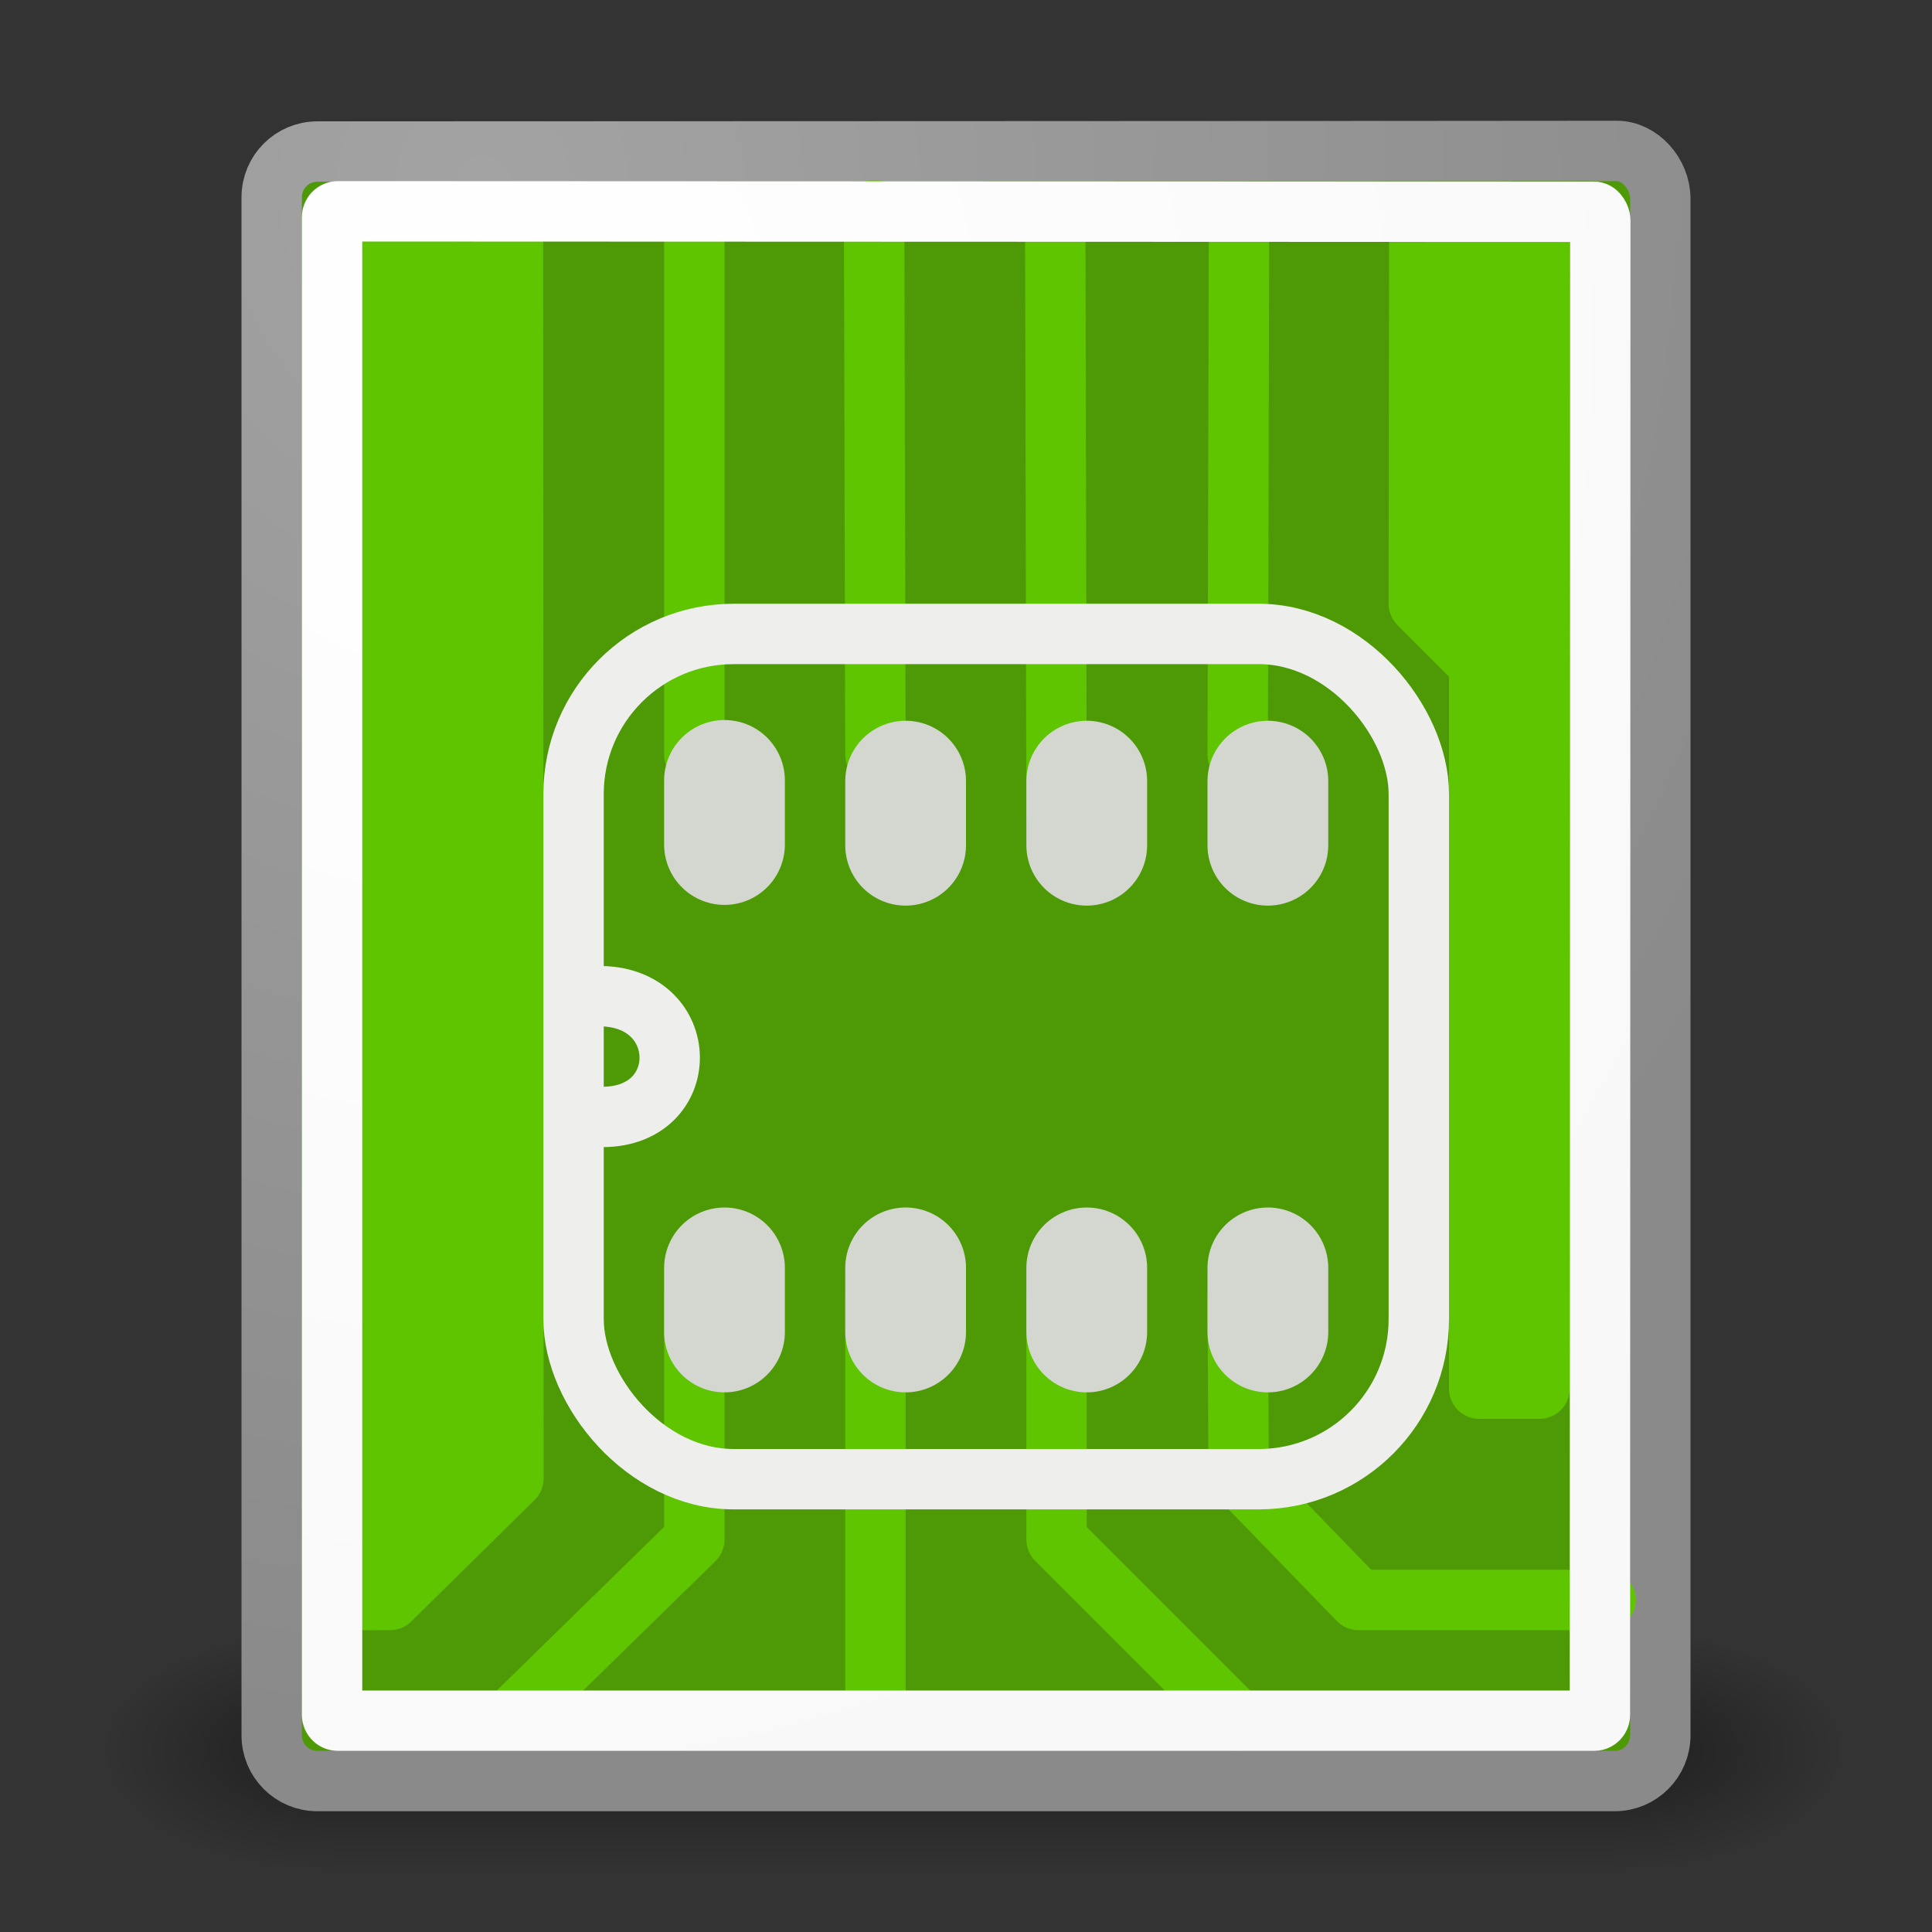 <?xml version="1.0" encoding="UTF-8" standalone="no"?>
<!-- Created with Inkscape (http://www.inkscape.org/) -->
<svg
   xmlns:dc="http://purl.org/dc/elements/1.1/"
   xmlns:cc="http://web.resource.org/cc/"
   xmlns:rdf="http://www.w3.org/1999/02/22-rdf-syntax-ns#"
   xmlns:svg="http://www.w3.org/2000/svg"
   xmlns="http://www.w3.org/2000/svg"
   xmlns:xlink="http://www.w3.org/1999/xlink"
   xmlns:sodipodi="http://sodipodi.sourceforge.net/DTD/sodipodi-0.dtd"
   xmlns:inkscape="http://www.inkscape.org/namespaces/inkscape"
   inkscape:export-ydpi="90"
   inkscape:export-xdpi="90"
   inkscape:export-filename="/home/pcjc2/gedawork/tomazicons/gnomemime/pngs/application-x-pcb-32.png"
   sodipodi:docname="application-x-pcb-32.svg"
   sodipodi:docbase="/home/pcjc2/gedawork/tomazicons/gnomemime"
   inkscape:version="0.45.1"
   sodipodi:version="0.32"
   id="svg249"
   height="32"
   width="32"
   inkscape:output_extension="org.inkscape.output.svg.inkscape"
   version="1.0">
  <rect width="100%" height="100%" fill="#333333" stroke="none"/>
  <defs
     id="defs3">
    <linearGradient
       inkscape:collect="always"
       id="linearGradient4790">
      <stop
         style="stop-color:#000000;stop-opacity:1;"
         offset="0"
         id="stop4792" />
      <stop
         style="stop-color:#000000;stop-opacity:0;"
         offset="1"
         id="stop4794" />
    </linearGradient>
    <linearGradient
       inkscape:collect="always"
       id="linearGradient2251">
      <stop
         style="stop-color:#ffffff;stop-opacity:1;"
         offset="0"
         id="stop2253" />
      <stop
         style="stop-color:#ffffff;stop-opacity:0;"
         offset="1"
         id="stop2255" />
    </linearGradient>
    <linearGradient
       id="linearGradient15662">
      <stop
         id="stop15664"
         offset="0"
         style="stop-color:#ffffff;stop-opacity:1;" />
      <stop
         id="stop15666"
         offset="1"
         style="stop-color:#f8f8f8;stop-opacity:1;" />
    </linearGradient>
    <linearGradient
       id="linearGradient269">
      <stop
         id="stop270"
         offset="0"
         style="stop-color:#a3a3a3;stop-opacity:1;" />
      <stop
         id="stop271"
         offset="1"
         style="stop-color:#8a8a8a;stop-opacity:1;" />
    </linearGradient>
    <linearGradient
       id="linearGradient259">
      <stop
         id="stop260"
         offset="0"
         style="stop-color:#fafafa;stop-opacity:1;" />
      <stop
         id="stop261"
         offset="1"
         style="stop-color:#bbbbbb;stop-opacity:1;" />
    </linearGradient>
    <radialGradient
       inkscape:collect="always"
       xlink:href="#linearGradient269"
       id="radialGradient15656"
       gradientUnits="userSpaceOnUse"
       gradientTransform="matrix(0.639,0,0,0.681,2.357,0.532)"
       cx="8.824"
       cy="3.756"
       fx="8.824"
       fy="3.756"
       r="37.752" />
    <radialGradient
       inkscape:collect="always"
       xlink:href="#linearGradient15662"
       id="radialGradient15668"
       gradientUnits="userSpaceOnUse"
       gradientTransform="matrix(0.62,0,0,0.663,2.737,0.972)"
       cx="8.144"
       cy="7.268"
       fx="8.144"
       fy="7.268"
       r="38.159" />
    <linearGradient
       id="linearGradient3688"
       inkscape:collect="always">
      <stop
         id="stop3690"
         offset="0"
         style="stop-color:black;stop-opacity:1;" />
      <stop
         id="stop3692"
         offset="1"
         style="stop-color:black;stop-opacity:0;" />
    </linearGradient>
    <linearGradient
       id="linearGradient3702">
      <stop
         id="stop3704"
         offset="0"
         style="stop-color:black;stop-opacity:0;" />
      <stop
         style="stop-color:black;stop-opacity:1;"
         offset="0.5"
         id="stop3710" />
      <stop
         id="stop3706"
         offset="1"
         style="stop-color:black;stop-opacity:0;" />
    </linearGradient>
    <radialGradient
       inkscape:collect="always"
       xlink:href="#linearGradient3688"
       id="radialGradient2088"
       gradientUnits="userSpaceOnUse"
       gradientTransform="matrix(2.004,0,0,1.4,27.988,-17.4)"
       cx="4.993"
       cy="43.5"
       fx="4.993"
       fy="43.5"
       r="2.5" />
    <radialGradient
       inkscape:collect="always"
       xlink:href="#linearGradient3688"
       id="radialGradient2090"
       gradientUnits="userSpaceOnUse"
       gradientTransform="matrix(2.004,0,0,1.4,-20.012,-104.4)"
       cx="4.993"
       cy="43.5"
       fx="4.993"
       fy="43.5"
       r="2.5" />
    <linearGradient
       inkscape:collect="always"
       xlink:href="#linearGradient3702"
       id="linearGradient2092"
       gradientUnits="userSpaceOnUse"
       x1="25.058"
       y1="47.028"
       x2="25.058"
       y2="39.999" />
    <radialGradient
       inkscape:collect="always"
       xlink:href="#linearGradient4790"
       id="radialGradient2237"
       gradientUnits="userSpaceOnUse"
       gradientTransform="matrix(1.745,0,0,1.284,-27.583,-4.478)"
       cx="37.03"
       cy="12.989"
       fx="37.03"
       fy="12.989"
       r="4.293" />
    <radialGradient
       inkscape:collect="always"
       xlink:href="#linearGradient259"
       id="radialGradient2239"
       gradientUnits="userSpaceOnUse"
       gradientTransform="matrix(0.148,1.009137e-2,-1.104438e-2,0.162,24.06,11.817)"
       cx="30.654"
       cy="14.937"
       fx="30.654"
       fy="14.937"
       r="86.708" />
    <radialGradient
       inkscape:collect="always"
       xlink:href="#linearGradient269"
       id="radialGradient2241"
       gradientUnits="userSpaceOnUse"
       gradientTransform="matrix(0.332,0,0,0.354,19.105,8.582)"
       cx="31.863"
       cy="2.367"
       fx="31.863"
       fy="2.367"
       r="37.752" />
    <linearGradient
       inkscape:collect="always"
       xlink:href="#linearGradient2251"
       id="linearGradient2243"
       gradientUnits="userSpaceOnUse"
       gradientTransform="matrix(-3.277938e-2,-0.999,0.999,-3.277938e-2,-1.71,44.063)"
       x1="33.396"
       y1="36.921"
       x2="34.17"
       y2="38.07" />
    <linearGradient
       y2="38.07"
       x2="34.17"
       y1="36.921"
       x1="33.396"
       gradientTransform="matrix(-3.277938e-2,-0.999,0.999,-3.277938e-2,-17.71,69.932)"
       gradientUnits="userSpaceOnUse"
       id="linearGradient2873"
       xlink:href="#linearGradient2251"
       inkscape:collect="always" />
    <radialGradient
       r="37.752"
       fy="2.367"
       fx="31.863"
       cy="2.367"
       cx="31.863"
       gradientTransform="matrix(0.332,0,0,0.354,20.105,9.582)"
       gradientUnits="userSpaceOnUse"
       id="radialGradient2871"
       xlink:href="#linearGradient269"
       inkscape:collect="always" />
    <radialGradient
       r="37.752"
       fy="3.756"
       fx="8.824"
       cy="3.756"
       cx="8.824"
       gradientTransform="matrix(0.361,0,0,0.378,0.289,-0.545)"
       gradientUnits="userSpaceOnUse"
       id="radialGradient2869"
       xlink:href="#linearGradient269"
       inkscape:collect="always" />
    <linearGradient
       inkscape:collect="always"
       xlink:href="#linearGradient3702"
       id="linearGradient2762"
       gradientUnits="userSpaceOnUse"
       x1="25.058"
       y1="47.028"
       x2="25.058"
       y2="39.999" />
    <radialGradient
       inkscape:collect="always"
       xlink:href="#linearGradient3688"
       id="radialGradient2764"
       gradientUnits="userSpaceOnUse"
       gradientTransform="matrix(2.004,0,0,1.4,-20.012,-104.4)"
       cx="4.993"
       cy="43.5"
       fx="4.993"
       fy="43.5"
       r="2.5" />
    <radialGradient
       inkscape:collect="always"
       xlink:href="#linearGradient3688"
       id="radialGradient2766"
       gradientUnits="userSpaceOnUse"
       gradientTransform="matrix(2.004,0,0,1.4,27.988,-17.4)"
       cx="4.993"
       cy="43.5"
       fx="4.993"
       fy="43.5"
       r="2.5" />
    <linearGradient
       inkscape:collect="always"
       xlink:href="#linearGradient2251"
       id="linearGradient2780"
       gradientUnits="userSpaceOnUse"
       gradientTransform="matrix(-3.277938e-2,-0.999,0.999,-3.277938e-2,-0.13,52.687)"
       x1="33.396"
       y1="36.921"
       x2="34.17"
       y2="38.07" />
    <linearGradient
       id="linearGradient2782">
      <stop
         id="stop2784"
         offset="0"
         style="stop-color:#ffffff;stop-opacity:1;" />
      <stop
         id="stop2786"
         offset="1"
         style="stop-color:#f8f8f8;stop-opacity:1;" />
    </linearGradient>
    <linearGradient
       id="linearGradient2788">
      <stop
         id="stop2790"
         offset="0"
         style="stop-color:#a3a3a3;stop-opacity:1;" />
      <stop
         id="stop2792"
         offset="1"
         style="stop-color:#8a8a8a;stop-opacity:1;" />
    </linearGradient>
    <linearGradient
       id="linearGradient2794">
      <stop
         id="stop2796"
         offset="0"
         style="stop-color:#fafafa;stop-opacity:1;" />
      <stop
         id="stop2798"
         offset="1"
         style="stop-color:#bbbbbb;stop-opacity:1;" />
    </linearGradient>
    <radialGradient
       inkscape:collect="always"
       xlink:href="#linearGradient269"
       id="radialGradient2800"
       gradientUnits="userSpaceOnUse"
       gradientTransform="matrix(0.332,0,0,0.354,-31.601,25.72)"
       cx="31.863"
       cy="2.367"
       fx="31.863"
       fy="2.367"
       r="37.752" />
    <radialGradient
       inkscape:collect="always"
       xlink:href="#linearGradient259"
       id="radialGradient2802"
       gradientUnits="userSpaceOnUse"
       gradientTransform="matrix(0.148,1.0091369e-2,-1.1044379e-2,0.162,-26.647,28.955)"
       cx="30.654"
       cy="14.937"
       fx="30.654"
       fy="14.937"
       r="86.708" />
    <radialGradient
       inkscape:collect="always"
       xlink:href="#linearGradient4790"
       id="radialGradient2804"
       cx="37.03"
       cy="12.989"
       fx="37.03"
       fy="12.989"
       r="4.293"
       gradientTransform="matrix(1.745,0,0,1.284,-43.583,21.391)"
       gradientUnits="userSpaceOnUse" />
    <linearGradient
       id="linearGradient2812">
      <stop
         id="stop2814"
         offset="0"
         style="stop-color:black;stop-opacity:0;" />
      <stop
         style="stop-color:black;stop-opacity:1;"
         offset="0.5"
         id="stop2816" />
      <stop
         id="stop2818"
         offset="1"
         style="stop-color:black;stop-opacity:0;" />
    </linearGradient>
    <radialGradient
       inkscape:collect="always"
       xlink:href="#linearGradient3688"
       id="radialGradient2820"
       gradientUnits="userSpaceOnUse"
       gradientTransform="matrix(2.004,0,0,1.4,23.641,19.054)"
       cx="4.993"
       cy="43.5"
       fx="4.993"
       fy="43.5"
       r="2.5" />
    <radialGradient
       inkscape:collect="always"
       xlink:href="#linearGradient3688"
       id="radialGradient2822"
       gradientUnits="userSpaceOnUse"
       gradientTransform="matrix(2.004,0,0,1.4,-15.664,-140.854)"
       cx="4.993"
       cy="43.5"
       fx="4.993"
       fy="43.5"
       r="2.5" />
    <linearGradient
       inkscape:collect="always"
       xlink:href="#linearGradient3702"
       id="linearGradient2824"
       gradientUnits="userSpaceOnUse"
       x1="25.058"
       y1="47.028"
       x2="25.058"
       y2="39.999"
       gradientTransform="translate(-4.347,36.454)" />
    <radialGradient
       inkscape:collect="always"
       xlink:href="#linearGradient4790"
       id="radialGradient2826"
       gradientUnits="userSpaceOnUse"
       gradientTransform="matrix(1.745,0,0,1.284,-112.234,-27.483)"
       cx="37.03"
       cy="12.989"
       fx="37.03"
       fy="12.989"
       r="4.293" />
    <radialGradient
       inkscape:collect="always"
       xlink:href="#linearGradient259"
       id="radialGradient2828"
       gradientUnits="userSpaceOnUse"
       gradientTransform="matrix(0.148,1.0091369e-2,-1.1044379e-2,0.162,-60.502,-39.191)"
       cx="30.654"
       cy="14.937"
       fx="30.654"
       fy="14.937"
       r="86.708" />
    <radialGradient
       inkscape:collect="always"
       xlink:href="#linearGradient269"
       id="radialGradient2830"
       gradientUnits="userSpaceOnUse"
       gradientTransform="matrix(0.332,0,0,0.354,-65.457,-42.426)"
       cx="31.863"
       cy="2.367"
       fx="31.863"
       fy="2.367"
       r="37.752" />
    <linearGradient
       inkscape:collect="always"
       xlink:href="#linearGradient2251"
       id="linearGradient2832"
       gradientUnits="userSpaceOnUse"
       gradientTransform="matrix(-3.277938e-2,-0.999,0.999,-3.277938e-2,-86.362,21.058)"
       x1="33.396"
       y1="36.921"
       x2="34.17"
       y2="38.07" />
    <radialGradient
       inkscape:collect="always"
       xlink:href="#linearGradient15662"
       id="radialGradient2834"
       gradientUnits="userSpaceOnUse"
       gradientTransform="matrix(0.701,0,0,0.744,-9.91,18.787)"
       cx="8.144"
       cy="7.268"
       fx="8.144"
       fy="7.268"
       r="38.159" />
    <radialGradient
       inkscape:collect="always"
       xlink:href="#linearGradient269"
       id="radialGradient2272"
       gradientUnits="userSpaceOnUse"
       gradientTransform="matrix(0.361,0,0,0.378,0.289,-0.545)"
       cx="8.824"
       cy="3.756"
       fx="8.824"
       fy="3.756"
       r="37.752" />
    <linearGradient
       y2="38.07"
       x2="34.17"
       y1="36.921"
       x1="33.396"
       gradientTransform="matrix(-1.1296478e-2,-0.266,0.344,-8.7244696e-3,27.683,23.53)"
       gradientUnits="userSpaceOnUse"
       id="linearGradient3070"
       xlink:href="#linearGradient2251"
       inkscape:collect="always" />
    <radialGradient
       r="37.752"
       fy="2.367"
       fx="31.863"
       cy="2.367"
       cx="31.863"
       gradientTransform="matrix(0.249,0,0,0.271,28.138,14.512)"
       gradientUnits="userSpaceOnUse"
       id="radialGradient3068"
       xlink:href="#linearGradient269"
       inkscape:collect="always" />
    <radialGradient
       r="86.708"
       fy="14.937"
       fx="30.654"
       cy="14.937"
       cx="30.654"
       gradientTransform="matrix(0.112,7.7416911e-3,-8.3064858e-3,0.125,31.864,16.994)"
       gradientUnits="userSpaceOnUse"
       id="radialGradient3066"
       xlink:href="#linearGradient259"
       inkscape:collect="always" />
    <radialGradient
       r="38.159"
       fy="7.268"
       fx="8.144"
       cy="7.268"
       cx="8.144"
       gradientTransform="matrix(0.976,0,0,0.619,4.606,12.758)"
       gradientUnits="userSpaceOnUse"
       id="radialGradient3064"
       xlink:href="#linearGradient15662"
       inkscape:collect="always" />
    <radialGradient
       r="37.752"
       fy="3.756"
       fx="8.824"
       cy="3.756"
       cx="8.824"
       gradientTransform="matrix(0,-1.516,-1.139,0,65.408,72.438)"
       gradientUnits="userSpaceOnUse"
       id="radialGradient3062"
       xlink:href="#linearGradient269"
       inkscape:collect="always" />
    <radialGradient
       r="86.708"
       fy="35.737"
       fx="33.967"
       cy="35.737"
       cx="33.967"
       gradientTransform="matrix(0,-1.504,-1.148,0,66.12,77.689)"
       gradientUnits="userSpaceOnUse"
       id="radialGradient3060"
       xlink:href="#linearGradient259"
       inkscape:collect="always" />
    <linearGradient
       inkscape:collect="always"
       xlink:href="#linearGradient3702"
       id="linearGradient2374"
       gradientUnits="userSpaceOnUse"
       x1="25.058"
       y1="47.028"
       x2="25.058"
       y2="39.999" />
    <radialGradient
       inkscape:collect="always"
       xlink:href="#linearGradient3688"
       id="radialGradient2372"
       gradientUnits="userSpaceOnUse"
       gradientTransform="matrix(2.004,0,0,1.4,-20.012,-104.4)"
       cx="4.993"
       cy="43.5"
       fx="4.993"
       fy="43.5"
       r="2.5" />
    <radialGradient
       inkscape:collect="always"
       xlink:href="#linearGradient3688"
       id="radialGradient2370"
       gradientUnits="userSpaceOnUse"
       gradientTransform="matrix(2.004,0,0,1.4,27.988,-17.4)"
       cx="4.993"
       cy="43.5"
       fx="4.993"
       fy="43.5"
       r="2.5" />
    <linearGradient
       inkscape:collect="always"
       xlink:href="#linearGradient2251"
       id="linearGradient8166"
       gradientUnits="userSpaceOnUse"
       gradientTransform="matrix(-3.277938e-2,-0.999,0.999,-3.277938e-2,-17.71,69.932)"
       x1="33.396"
       y1="36.921"
       x2="34.17"
       y2="38.07" />
    <linearGradient
       id="linearGradient2655">
      <stop
         id="stop2657"
         offset="0"
         style="stop-color:#ffffff;stop-opacity:1;" />
      <stop
         id="stop2659"
         offset="1"
         style="stop-color:#f8f8f8;stop-opacity:1;" />
    </linearGradient>
    <linearGradient
       id="linearGradient2661">
      <stop
         id="stop2663"
         offset="0"
         style="stop-color:#a3a3a3;stop-opacity:1;" />
      <stop
         id="stop2665"
         offset="1"
         style="stop-color:#8a8a8a;stop-opacity:1;" />
    </linearGradient>
    <linearGradient
       id="linearGradient2667">
      <stop
         id="stop2669"
         offset="0"
         style="stop-color:#fafafa;stop-opacity:1;" />
      <stop
         id="stop2671"
         offset="1"
         style="stop-color:#bbbbbb;stop-opacity:1;" />
    </linearGradient>
    <radialGradient
       inkscape:collect="always"
       xlink:href="#linearGradient269"
       id="radialGradient5350"
       gradientUnits="userSpaceOnUse"
       gradientTransform="matrix(0.332,0,0,0.354,-31.601,25.72)"
       cx="31.863"
       cy="2.367"
       fx="31.863"
       fy="2.367"
       r="37.752" />
    <radialGradient
       inkscape:collect="always"
       xlink:href="#linearGradient259"
       id="radialGradient5352"
       gradientUnits="userSpaceOnUse"
       gradientTransform="matrix(0.148,1.0091369e-2,-1.1044379e-2,0.162,-26.647,28.955)"
       cx="30.654"
       cy="14.937"
       fx="30.654"
       fy="14.937"
       r="86.708" />
    <radialGradient
       inkscape:collect="always"
       xlink:href="#linearGradient4790"
       id="radialGradient4796"
       cx="37.03"
       cy="12.989"
       fx="37.03"
       fy="12.989"
       r="4.293"
       gradientTransform="matrix(1.745,0,0,1.284,-43.583,21.391)"
       gradientUnits="userSpaceOnUse" />
    <linearGradient
       id="linearGradient2682">
      <stop
         id="stop2684"
         offset="0"
         style="stop-color:black;stop-opacity:0;" />
      <stop
         style="stop-color:black;stop-opacity:1;"
         offset="0.5"
         id="stop2686" />
      <stop
         id="stop2688"
         offset="1"
         style="stop-color:black;stop-opacity:0;" />
    </linearGradient>
    <radialGradient
       inkscape:collect="always"
       xlink:href="#linearGradient3688"
       id="radialGradient4076"
       gradientUnits="userSpaceOnUse"
       gradientTransform="matrix(2.004,0,0,1.4,23.641,19.054)"
       cx="4.993"
       cy="43.5"
       fx="4.993"
       fy="43.5"
       r="2.5" />
    <radialGradient
       inkscape:collect="always"
       xlink:href="#linearGradient3688"
       id="radialGradient4074"
       gradientUnits="userSpaceOnUse"
       gradientTransform="matrix(2.004,0,0,1.4,-15.664,-140.854)"
       cx="4.993"
       cy="43.5"
       fx="4.993"
       fy="43.5"
       r="2.5" />
    <linearGradient
       inkscape:collect="always"
       xlink:href="#linearGradient3702"
       id="linearGradient4072"
       gradientUnits="userSpaceOnUse"
       x1="25.058"
       y1="47.028"
       x2="25.058"
       y2="39.999"
       gradientTransform="translate(-4.347,36.454)" />
    <radialGradient
       inkscape:collect="always"
       xlink:href="#linearGradient4790"
       id="radialGradient2346"
       gradientUnits="userSpaceOnUse"
       gradientTransform="matrix(1.745,0,0,1.284,-112.234,-27.483)"
       cx="37.03"
       cy="12.989"
       fx="37.03"
       fy="12.989"
       r="4.293" />
    <radialGradient
       inkscape:collect="always"
       xlink:href="#linearGradient259"
       id="radialGradient2348"
       gradientUnits="userSpaceOnUse"
       gradientTransform="matrix(0.148,1.0091369e-2,-1.1044379e-2,0.162,-60.502,-39.191)"
       cx="30.654"
       cy="14.937"
       fx="30.654"
       fy="14.937"
       r="86.708" />
    <radialGradient
       inkscape:collect="always"
       xlink:href="#linearGradient269"
       id="radialGradient2350"
       gradientUnits="userSpaceOnUse"
       gradientTransform="matrix(0.332,0,0,0.354,-65.457,-42.426)"
       cx="31.863"
       cy="2.367"
       fx="31.863"
       fy="2.367"
       r="37.752" />
    <linearGradient
       inkscape:collect="always"
       xlink:href="#linearGradient2251"
       id="linearGradient2352"
       gradientUnits="userSpaceOnUse"
       gradientTransform="matrix(-3.277938e-2,-0.999,0.999,-3.277938e-2,-86.362,21.058)"
       x1="33.396"
       y1="36.921"
       x2="34.17"
       y2="38.07" />
    <linearGradient
       y2="38.07"
       x2="34.17"
       y1="36.921"
       x1="33.396"
       gradientTransform="matrix(-2.5484665e-2,-0.694,0.777,-2.2765299e-2,11.975,39.616)"
       gradientUnits="userSpaceOnUse"
       id="linearGradient5001"
       xlink:href="#linearGradient2251"
       inkscape:collect="always" />
    <radialGradient
       r="37.752"
       fy="2.367"
       fx="31.863"
       cy="2.367"
       cx="31.863"
       gradientTransform="matrix(0.258,0,0,0.273,27.936,15.089)"
       gradientUnits="userSpaceOnUse"
       id="radialGradient4999"
       xlink:href="#linearGradient269"
       inkscape:collect="always" />
    <radialGradient
       r="86.708"
       fy="14.937"
       fx="30.654"
       cy="14.937"
       cx="30.654"
       gradientTransform="matrix(0.115,7.7863457e-3,-8.5865667e-3,0.125,31.788,17.585)"
       gradientUnits="userSpaceOnUse"
       id="radialGradient4997"
       xlink:href="#linearGradient259"
       inkscape:collect="always" />
    <radialGradient
       r="4.293"
       fy="12.989"
       fx="37.03"
       cy="12.989"
       cx="37.03"
       gradientTransform="matrix(1.356,0,0,0.991,-8.405,5.046)"
       gradientUnits="userSpaceOnUse"
       id="radialGradient4995"
       xlink:href="#linearGradient4790"
       inkscape:collect="always" />
    <radialGradient
       r="38.159"
       fy="7.268"
       fx="8.144"
       cy="7.268"
       cx="8.144"
       gradientTransform="matrix(1.152,0,0,0.796,-0.631,8.467)"
       gradientUnits="userSpaceOnUse"
       id="radialGradient4993"
       xlink:href="#linearGradient15662"
       inkscape:collect="always" />
    <radialGradient
       r="37.752"
       fy="3.756"
       fx="8.824"
       cy="3.756"
       cx="8.824"
       gradientTransform="matrix(1.138,0,0,0.807,-0.297,8.167)"
       gradientUnits="userSpaceOnUse"
       id="radialGradient4991"
       xlink:href="#linearGradient269"
       inkscape:collect="always" />
    <radialGradient
       r="86.708"
       fy="35.737"
       fx="33.967"
       cy="35.737"
       cx="33.967"
       gradientTransform="matrix(1.129,0,0,0.814,-4.237,7.662)"
       gradientUnits="userSpaceOnUse"
       id="radialGradient4989"
       xlink:href="#linearGradient259"
       inkscape:collect="always" />
    <linearGradient
       y2="39.999"
       x2="25.058"
       y1="47.028"
       x1="25.058"
       gradientUnits="userSpaceOnUse"
       id="linearGradient4987"
       xlink:href="#linearGradient3702"
       inkscape:collect="always" />
    <radialGradient
       r="2.5"
       fy="43.5"
       fx="4.993"
       cy="43.5"
       cx="4.993"
       gradientTransform="matrix(2.004,0,0,1.4,-20.012,-104.4)"
       gradientUnits="userSpaceOnUse"
       id="radialGradient4985"
       xlink:href="#linearGradient3688"
       inkscape:collect="always" />
    <radialGradient
       r="2.5"
       fy="43.5"
       fx="4.993"
       cy="43.5"
       cx="4.993"
       gradientTransform="matrix(2.004,0,0,1.4,27.988,-17.4)"
       gradientUnits="userSpaceOnUse"
       id="radialGradient4983"
       xlink:href="#linearGradient3688"
       inkscape:collect="always" />
    <linearGradient
       y2="38.07"
       x2="34.17"
       y1="36.921"
       x1="33.396"
       gradientTransform="matrix(-2.5484665e-2,-0.694,0.777,-2.2765299e-2,11.975,39.616)"
       gradientUnits="userSpaceOnUse"
       id="linearGradient2429"
       xlink:href="#linearGradient2251"
       inkscape:collect="always" />
    <radialGradient
       r="37.752"
       fy="2.367"
       fx="31.863"
       cy="2.367"
       cx="31.863"
       gradientTransform="matrix(0.258,0,0,0.273,27.936,15.089)"
       gradientUnits="userSpaceOnUse"
       id="radialGradient2427"
       xlink:href="#linearGradient269"
       inkscape:collect="always" />
    <radialGradient
       r="86.708"
       fy="14.937"
       fx="30.654"
       cy="14.937"
       cx="30.654"
       gradientTransform="matrix(0.115,7.7863457e-3,-8.5865667e-3,0.125,31.788,17.585)"
       gradientUnits="userSpaceOnUse"
       id="radialGradient2425"
       xlink:href="#linearGradient259"
       inkscape:collect="always" />
    <radialGradient
       r="4.293"
       fy="12.989"
       fx="37.03"
       cy="12.989"
       cx="37.03"
       gradientTransform="matrix(1.356,0,0,0.991,-8.405,5.046)"
       gradientUnits="userSpaceOnUse"
       id="radialGradient2423"
       xlink:href="#linearGradient4790"
       inkscape:collect="always" />
    <radialGradient
       r="38.159"
       fy="7.268"
       fx="8.144"
       cy="7.268"
       cx="8.144"
       gradientTransform="matrix(1.152,0,0,0.796,-0.631,8.467)"
       gradientUnits="userSpaceOnUse"
       id="radialGradient2421"
       xlink:href="#linearGradient15662"
       inkscape:collect="always" />
    <radialGradient
       r="37.752"
       fy="3.756"
       fx="8.824"
       cy="3.756"
       cx="8.824"
       gradientTransform="matrix(1.138,0,0,0.807,-0.297,8.167)"
       gradientUnits="userSpaceOnUse"
       id="radialGradient2419"
       xlink:href="#linearGradient269"
       inkscape:collect="always" />
    <radialGradient
       r="86.708"
       fy="35.737"
       fx="33.967"
       cy="35.737"
       cx="33.967"
       gradientTransform="matrix(1.129,0,0,0.814,-4.237,7.662)"
       gradientUnits="userSpaceOnUse"
       id="radialGradient2417"
       xlink:href="#linearGradient259"
       inkscape:collect="always" />
    <linearGradient
       y2="39.999"
       x2="25.058"
       y1="47.028"
       x1="25.058"
       gradientUnits="userSpaceOnUse"
       id="linearGradient2415"
       xlink:href="#linearGradient3702"
       inkscape:collect="always" />
    <radialGradient
       r="2.5"
       fy="43.5"
       fx="4.993"
       cy="43.5"
       cx="4.993"
       gradientTransform="matrix(2.004,0,0,1.4,-20.012,-104.4)"
       gradientUnits="userSpaceOnUse"
       id="radialGradient2413"
       xlink:href="#linearGradient3688"
       inkscape:collect="always" />
    <radialGradient
       r="2.5"
       fy="43.5"
       fx="4.993"
       cy="43.5"
       cx="4.993"
       gradientTransform="matrix(2.004,0,0,1.4,27.988,-17.4)"
       gradientUnits="userSpaceOnUse"
       id="radialGradient2411"
       xlink:href="#linearGradient3688"
       inkscape:collect="always" />
    <radialGradient
       r="38.159"
       fy="7.268"
       fx="8.144"
       cy="7.268"
       cx="8.144"
       gradientTransform="matrix(0,0.62,-0.663,0,-1.222,-12.387)"
       gradientUnits="userSpaceOnUse"
       id="radialGradient4231"
       xlink:href="#linearGradient15662"
       inkscape:collect="always" />
    <radialGradient
       r="38.159"
       fy="7.268"
       fx="8.144"
       cy="7.268"
       cx="8.144"
       gradientTransform="matrix(0.62,0,0,0.663,-34.826,-13.027)"
       gradientUnits="userSpaceOnUse"
       id="radialGradient4228"
       xlink:href="#linearGradient15662"
       inkscape:collect="always" />
    <radialGradient
       r="37.752"
       fy="3.756"
       fx="8.824"
       cy="3.756"
       cx="8.824"
       gradientTransform="matrix(0.639,0,0,0.681,-35.206,-13.468)"
       gradientUnits="userSpaceOnUse"
       id="radialGradient4226"
       xlink:href="#linearGradient269"
       inkscape:collect="always" />
    <radialGradient
       r="38.159"
       fy="7.268"
       fx="8.144"
       cy="7.268"
       cx="8.144"
       gradientTransform="matrix(0.62,0,0,0.663,-34.826,-13.027)"
       gradientUnits="userSpaceOnUse"
       id="radialGradient4169"
       xlink:href="#linearGradient15662"
       inkscape:collect="always" />
    <radialGradient
       r="37.752"
       fy="3.756"
       fx="8.824"
       cy="3.756"
       cx="8.824"
       gradientTransform="matrix(0.639,0,0,0.681,-35.206,-13.468)"
       gradientUnits="userSpaceOnUse"
       id="radialGradient4167"
       xlink:href="#linearGradient269"
       inkscape:collect="always" />
    <linearGradient
       y2="38.07"
       x2="34.17"
       y1="36.921"
       x1="33.396"
       gradientTransform="matrix(-3.277938e-2,-0.999,0.999,-3.277938e-2,-0.71,45.063)"
       gradientUnits="userSpaceOnUse"
       id="linearGradient2269"
       xlink:href="#linearGradient2251"
       inkscape:collect="always" />
    <radialGradient
       r="37.752"
       fy="2.367"
       fx="31.863"
       cy="2.367"
       cx="31.863"
       gradientTransform="matrix(0.332,0,0,0.354,20.105,9.582)"
       gradientUnits="userSpaceOnUse"
       id="radialGradient2267"
       xlink:href="#linearGradient269"
       inkscape:collect="always" />
    <radialGradient
       r="86.708"
       fy="14.937"
       fx="30.654"
       cy="14.937"
       cx="30.654"
       gradientTransform="matrix(0.148,1.009137e-2,-1.104438e-2,0.162,25.06,12.817)"
       gradientUnits="userSpaceOnUse"
       id="radialGradient2265"
       xlink:href="#linearGradient259"
       inkscape:collect="always" />
    <radialGradient
       r="4.293"
       fy="12.989"
       fx="37.03"
       cy="12.989"
       cx="37.03"
       gradientTransform="matrix(1.745,0,0,1.284,-26.583,-3.478)"
       gradientUnits="userSpaceOnUse"
       id="radialGradient2263"
       xlink:href="#linearGradient4790"
       inkscape:collect="always" />
    <radialGradient
       r="38.159"
       fy="7.268"
       fx="8.144"
       cy="7.268"
       cx="8.144"
       gradientTransform="matrix(0.968,0,0,1.033,3.354,0.646)"
       gradientUnits="userSpaceOnUse"
       id="radialGradient2261"
       xlink:href="#linearGradient15662"
       inkscape:collect="always" />
    <radialGradient
       r="37.752"
       fy="3.756"
       fx="8.824"
       cy="3.756"
       cx="8.824"
       gradientTransform="matrix(0.968,0,0,1.033,3.354,0.646)"
       gradientUnits="userSpaceOnUse"
       id="radialGradient2259"
       xlink:href="#linearGradient269"
       inkscape:collect="always" />
    <radialGradient
       r="86.708"
       fy="35.737"
       fx="33.967"
       cy="35.737"
       cx="33.967"
       gradientTransform="scale(0.96,1.041)"
       gradientUnits="userSpaceOnUse"
       id="radialGradient2257"
       xlink:href="#linearGradient259"
       inkscape:collect="always" />
    <linearGradient
       id="linearGradient4028">
      <stop
         style="stop-color:black;stop-opacity:0;"
         offset="0"
         id="stop4030" />
      <stop
         id="stop4032"
         offset="0.5"
         style="stop-color:black;stop-opacity:1;" />
      <stop
         style="stop-color:black;stop-opacity:0;"
         offset="1"
         id="stop4034" />
    </linearGradient>
    <linearGradient
       id="linearGradient4016">
      <stop
         style="stop-color:#fafafa;stop-opacity:1;"
         offset="0"
         id="stop4018" />
      <stop
         style="stop-color:#bbbbbb;stop-opacity:1;"
         offset="1"
         id="stop4020" />
    </linearGradient>
    <linearGradient
       id="linearGradient4010">
      <stop
         style="stop-color:#a3a3a3;stop-opacity:1;"
         offset="0"
         id="stop4012" />
      <stop
         style="stop-color:#8a8a8a;stop-opacity:1;"
         offset="1"
         id="stop4014" />
    </linearGradient>
    <linearGradient
       id="linearGradient4004">
      <stop
         style="stop-color:#ffffff;stop-opacity:1;"
         offset="0"
         id="stop4006" />
      <stop
         style="stop-color:#f8f8f8;stop-opacity:1;"
         offset="1"
         id="stop4008" />
    </linearGradient>
    <radialGradient
       r="38.159"
       fy="7.268"
       fx="8.144"
       cy="7.268"
       cx="8.144"
       gradientTransform="matrix(0.62,0,0,0.663,-34.826,-13.027)"
       gradientUnits="userSpaceOnUse"
       id="radialGradient3990"
       xlink:href="#linearGradient15662"
       inkscape:collect="always" />
    <radialGradient
       r="37.752"
       fy="3.756"
       fx="8.824"
       cy="3.756"
       cx="8.824"
       gradientTransform="matrix(0.639,0,0,0.681,-35.206,-13.468)"
       gradientUnits="userSpaceOnUse"
       id="radialGradient3988"
       xlink:href="#linearGradient269"
       inkscape:collect="always" />
  </defs>
  <sodipodi:namedview
     inkscape:window-y="26"
     inkscape:window-x="0"
     inkscape:window-height="967"
     inkscape:window-width="1086"
     inkscape:document-units="px"
     inkscape:grid-bbox="true"
     showgrid="true"
     inkscape:current-layer="layer1"
     inkscape:cy="18.219677"
     inkscape:cx="22.724888"
     inkscape:zoom="16"
     inkscape:pageshadow="2"
     inkscape:pageopacity="0.0"
     borderopacity="1"
     bordercolor="#666666"
     pagecolor="#ffffff"
     id="base"
     inkscape:showpageshadow="false"
     gridtolerance="0.4"
     width="32px"
     height="32px" />
  <g
     inkscape:groupmode="layer"
     id="layer6"
     inkscape:label="Shadow">
    <g
       style="display:inline"
       id="g2033"
       inkscape:label="Shadow"
       transform="matrix(0.722,0,0,0.444,-1.215,10.111)">
      <g
         id="g3712"
         style="opacity:0.4"
         transform="matrix(1.053,0,0,1.286,-1.263,-13.429)">
        <rect
           y="40"
           x="38"
           height="7"
           width="5"
           id="rect2801"
           style="opacity:1;fill:url(#radialGradient2088);fill-opacity:1;stroke:none;stroke-width:1;stroke-linecap:round;stroke-linejoin:miter;stroke-miterlimit:4;stroke-dasharray:none;stroke-opacity:1" />
        <rect
           transform="scale(-1,-1)"
           y="-47"
           x="-10"
           height="7"
           width="5"
           id="rect3696"
           style="opacity:1;fill:url(#radialGradient2090);fill-opacity:1;stroke:none;stroke-width:1;stroke-linecap:round;stroke-linejoin:miter;stroke-miterlimit:4;stroke-dasharray:none;stroke-opacity:1" />
        <rect
           y="40"
           x="10"
           height="7"
           width="28"
           id="rect3700"
           style="opacity:1;fill:url(#linearGradient2092);fill-opacity:1;stroke:none;stroke-width:1;stroke-linecap:round;stroke-linejoin:miter;stroke-miterlimit:4;stroke-dasharray:none;stroke-opacity:1" />
      </g>
    </g>
  </g>
  <g
     style="display:inline"
     inkscape:groupmode="layer"
     inkscape:label="Base"
     id="layer1">
    <path
       style="color:#000000;fill:#4e9a06;fill-opacity:1;fill-rule:nonzero;stroke:url(#radialGradient15656);stroke-width:1;stroke-linecap:round;stroke-linejoin:round;marker:none;marker-start:none;marker-mid:none;marker-end:none;stroke-miterlimit:4;stroke-dashoffset:0;stroke-opacity:1;visibility:visible;display:block;overflow:visible"
       d="M 5.258,2.51 C 5.258,2.51 26.393,2.503 26.776,2.5 C 27.153,2.497 27.5,2.872 27.5,3.292 L 27.5,28.742 C 27.5,29.162 27.162,29.5 26.742,29.5 L 5.258,29.5 C 4.838,29.5 4.5,29.162 4.5,28.742 L 4.5,3.268 C 4.5,2.848 4.838,2.51 5.258,2.51 z "
       id="rect15391"
       sodipodi:nodetypes="czccccccc" />
    <g
       style="display:inline"
       id="g5326"
       transform="translate(-8.5,-10.5)">
      <g
         id="g3535">
        <path
           style="opacity:1;color:#000000;fill:none;fill-opacity:1;fill-rule:nonzero;stroke:#5fc500;stroke-width:1;stroke-linecap:round;stroke-linejoin:round;marker:none;marker-start:none;marker-mid:none;marker-end:none;stroke-miterlimit:4;stroke-dasharray:none;stroke-dashoffset:0;stroke-opacity:1;visibility:visible;display:block;overflow:visible"
           d="M 20,14.039 L 20,23"
           id="path2828"
           sodipodi:nodetypes="cc" />
        <path
           style="opacity:1;color:#000000;fill:none;fill-opacity:1;fill-rule:nonzero;stroke:#5fc500;stroke-width:1;stroke-linecap:round;stroke-linejoin:round;marker:none;marker-start:none;marker-mid:none;marker-end:none;stroke-miterlimit:4;stroke-dasharray:none;stroke-dashoffset:0;stroke-opacity:1;visibility:visible;display:block;overflow:visible"
           d="M 23,23 L 22.978,13.983"
           id="path2830"
           sodipodi:nodetypes="cc" />
        <path
           style="opacity:1;color:#000000;fill:none;fill-opacity:1;fill-rule:nonzero;stroke:#5fc500;stroke-width:1;stroke-linecap:round;stroke-linejoin:round;marker:none;marker-start:none;marker-mid:none;marker-end:none;stroke-miterlimit:4;stroke-dasharray:none;stroke-dashoffset:0;stroke-opacity:1;visibility:visible;display:block;overflow:visible"
           d="M 26,23.994 L 25.978,14.016"
           id="path2832"
           sodipodi:nodetypes="cc" />
        <path
           style="opacity:1;color:#000000;fill:none;fill-opacity:1;fill-rule:nonzero;stroke:#5fc500;stroke-width:1;stroke-linecap:round;stroke-linejoin:round;marker:none;marker-start:none;marker-mid:none;marker-end:none;stroke-miterlimit:4;stroke-dasharray:none;stroke-dashoffset:0;stroke-opacity:1;visibility:visible;display:block;overflow:visible"
           d="M 29,23 L 29.022,14.231"
           id="path2890"
           sodipodi:nodetypes="cc" />
        <path
           style="opacity:1;color:#000000;fill:none;fill-opacity:1;fill-rule:nonzero;stroke:#5fc500;stroke-width:1;stroke-linecap:round;stroke-linejoin:round;marker:none;marker-start:none;marker-mid:none;marker-end:none;stroke-miterlimit:4;stroke-dasharray:none;stroke-dashoffset:0;stroke-opacity:1;visibility:visible;display:block;overflow:visible"
           d="M 20,32 L 20,36 L 17.125,38.812"
           id="path2910"
           sodipodi:nodetypes="ccc" />
        <path
           style="opacity:1;color:#000000;fill:none;fill-opacity:1;fill-rule:nonzero;stroke:#5fc500;stroke-width:1;stroke-linecap:round;stroke-linejoin:round;marker:none;marker-start:none;marker-mid:none;marker-end:none;stroke-miterlimit:4;stroke-dasharray:none;stroke-dashoffset:0;stroke-opacity:1;visibility:visible;display:block;overflow:visible"
           d="M 23,32 L 23,38.875"
           id="path2912"
           sodipodi:nodetypes="cc" />
        <path
           style="opacity:1;color:#000000;fill:none;fill-opacity:1;fill-rule:nonzero;stroke:#5fc500;stroke-width:1;stroke-linecap:round;stroke-linejoin:round;marker:none;marker-start:none;marker-mid:none;marker-end:none;stroke-miterlimit:4;stroke-dasharray:none;stroke-dashoffset:0;stroke-opacity:1;visibility:visible;display:block;overflow:visible"
           d="M 26,32 L 26,36 L 29,39"
           id="path2914"
           sodipodi:nodetypes="ccc" />
        <path
           style="opacity:1;color:#000000;fill:none;fill-opacity:1;fill-rule:nonzero;stroke:#5fc500;stroke-width:1;stroke-linecap:round;stroke-linejoin:round;marker:none;marker-start:none;marker-mid:none;marker-end:none;stroke-miterlimit:4;stroke-dasharray:none;stroke-dashoffset:0;stroke-opacity:1;visibility:visible;display:block;overflow:visible"
           d="M 29,32 L 29.016,34.953 L 31,37 L 35.094,37"
           id="path2916"
           sodipodi:nodetypes="cccc" />
        <path
           style="opacity:1;color:#000000;fill:#5fc500;fill-opacity:1;fill-rule:nonzero;stroke:#5fc500;stroke-width:1;stroke-linecap:round;stroke-linejoin:round;marker:none;marker-start:none;marker-mid:none;marker-end:none;stroke-miterlimit:4;stroke-dasharray:none;stroke-dashoffset:0;stroke-opacity:1;visibility:visible;display:block;overflow:visible"
           d="M 14.327,14.471 L 16.996,14.504 L 17.004,34.988 L 14.961,37 L 14.335,37.002 L 14.327,14.471 z "
           id="path2918"
           sodipodi:nodetypes="cccccc" />
        <path
           sodipodi:nodetypes="cccccccc"
           id="path3125"
           d="M 34,33.5 L 33,33.5 L 33,30.5 L 33,21.5 L 32,20.5 L 32.008,14.529 L 34.008,14.529 L 34,33.5 z "
           style="opacity:1;color:#000000;fill:#5fc500;fill-opacity:1;fill-rule:nonzero;stroke:#5fc500;stroke-width:1;stroke-linecap:round;stroke-linejoin:round;marker:none;marker-start:none;marker-mid:none;marker-end:none;stroke-miterlimit:4;stroke-dasharray:none;stroke-dashoffset:0;stroke-opacity:1;visibility:visible;display:block;overflow:visible" />
        <rect
           style="opacity:1;color:#000000;fill:none;fill-opacity:1;fill-rule:nonzero;stroke:#eeeeec;stroke-width:1;stroke-linecap:round;stroke-linejoin:round;marker:none;marker-start:none;marker-mid:none;marker-end:none;stroke-miterlimit:4;stroke-dasharray:none;stroke-dashoffset:0;stroke-opacity:1;visibility:visible;display:block;overflow:visible"
           id="rect2920"
           width="14"
           height="14"
           x="18"
           y="21"
           ry="2.652"
           rx="2.652" />
        <path
           style="fill:none;fill-opacity:1;fill-rule:evenodd;stroke:#eeeeec;stroke-width:1px;stroke-linecap:butt;stroke-linejoin:miter;stroke-opacity:1"
           d="M 18.489,29 C 19.972,28.99 19.955,27.036 18.469,27"
           id="path2228"
           sodipodi:nodetypes="cs" />
      </g>
      <g
         id="g5316"
         style="stroke:#d3d7cf;stroke-opacity:1">
        <path
           id="path2894"
           d="M 20.5,23.426 L 20.5,24.488"
           style="opacity:1;color:#000000;fill:none;fill-opacity:1;fill-rule:nonzero;stroke:#d3d7cf;stroke-width:2;stroke-linecap:round;stroke-linejoin:round;marker:none;marker-start:none;marker-mid:none;marker-end:none;stroke-miterlimit:4;stroke-dasharray:none;stroke-dashoffset:0;stroke-opacity:1;visibility:visible;display:block;overflow:visible" />
        <path
           id="path3217"
           d="M 23.5,23.438 L 23.5,24.5"
           style="opacity:1;color:#000000;fill:none;fill-opacity:1;fill-rule:nonzero;stroke:#d3d7cf;stroke-width:2;stroke-linecap:round;stroke-linejoin:round;marker:none;marker-start:none;marker-mid:none;marker-end:none;stroke-miterlimit:4;stroke-dasharray:none;stroke-dashoffset:0;stroke-opacity:1;visibility:visible;display:block;overflow:visible" />
        <path
           id="path3219"
           d="M 26.5,23.438 L 26.5,24.5"
           style="opacity:1;color:#000000;fill:none;fill-opacity:1;fill-rule:nonzero;stroke:#d3d7cf;stroke-width:2;stroke-linecap:round;stroke-linejoin:round;marker:none;marker-start:none;marker-mid:none;marker-end:none;stroke-miterlimit:4;stroke-dasharray:none;stroke-dashoffset:0;stroke-opacity:1;visibility:visible;display:block;overflow:visible" />
        <path
           id="path3221"
           d="M 29.5,23.438 L 29.5,24.5"
           style="opacity:1;color:#000000;fill:none;fill-opacity:1;fill-rule:nonzero;stroke:#d3d7cf;stroke-width:2;stroke-linecap:round;stroke-linejoin:round;marker:none;marker-start:none;marker-mid:none;marker-end:none;stroke-miterlimit:4;stroke-dasharray:none;stroke-dashoffset:0;stroke-opacity:1;visibility:visible;display:block;overflow:visible" />
        <path
           id="path3223"
           d="M 20.5,31.5 L 20.5,32.562"
           style="opacity:1;color:#000000;fill:none;fill-opacity:1;fill-rule:nonzero;stroke:#d3d7cf;stroke-width:2;stroke-linecap:round;stroke-linejoin:round;marker:none;marker-start:none;marker-mid:none;marker-end:none;stroke-miterlimit:4;stroke-dasharray:none;stroke-dashoffset:0;stroke-opacity:1;visibility:visible;display:block;overflow:visible" />
        <path
           id="path3225"
           d="M 23.5,31.5 L 23.5,32.562"
           style="opacity:1;color:#000000;fill:none;fill-opacity:1;fill-rule:nonzero;stroke:#d3d7cf;stroke-width:2;stroke-linecap:round;stroke-linejoin:round;marker:none;marker-start:none;marker-mid:none;marker-end:none;stroke-miterlimit:4;stroke-dasharray:none;stroke-dashoffset:0;stroke-opacity:1;visibility:visible;display:block;overflow:visible" />
        <path
           id="path3227"
           d="M 26.5,31.5 L 26.5,32.562"
           style="opacity:1;color:#000000;fill:none;fill-opacity:1;fill-rule:nonzero;stroke:#d3d7cf;stroke-width:2;stroke-linecap:round;stroke-linejoin:round;marker:none;marker-start:none;marker-mid:none;marker-end:none;stroke-miterlimit:4;stroke-dasharray:none;stroke-dashoffset:0;stroke-opacity:1;visibility:visible;display:block;overflow:visible" />
        <path
           id="path3229"
           d="M 29.5,31.5 L 29.5,32.562"
           style="opacity:1;color:#000000;fill:none;fill-opacity:1;fill-rule:nonzero;stroke:#d3d7cf;stroke-width:2;stroke-linecap:round;stroke-linejoin:round;marker:none;marker-start:none;marker-mid:none;marker-end:none;stroke-miterlimit:4;stroke-dasharray:none;stroke-dashoffset:0;stroke-opacity:1;visibility:visible;display:block;overflow:visible" />
      </g>
    </g>
    <path
       style="color:#000000;fill:none;fill-opacity:1;fill-rule:nonzero;stroke:url(#radialGradient15668);stroke-width:1;stroke-linecap:round;stroke-linejoin:round;marker:none;marker-start:none;marker-mid:none;marker-end:none;stroke-miterlimit:4;stroke-dashoffset:0;stroke-opacity:1;visibility:visible;display:block;overflow:visible"
       d="M 5.595,3.5 C 5.595,3.5 26.362,3.509 26.409,3.508 C 26.452,3.507 26.506,3.594 26.506,3.647 L 26.5,28.404 C 26.5,28.457 26.457,28.5 26.405,28.5 L 5.595,28.5 C 5.543,28.5 5.5,28.457 5.5,28.404 L 5.5,3.596 C 5.5,3.543 5.543,3.5 5.595,3.5 z "
       id="rect15660"
       sodipodi:nodetypes="czccccccc" />
  </g>
  <g
     inkscape:groupmode="layer"
     id="layer5"
     inkscape:label="Text"
     style="display:inline" />
</svg>
